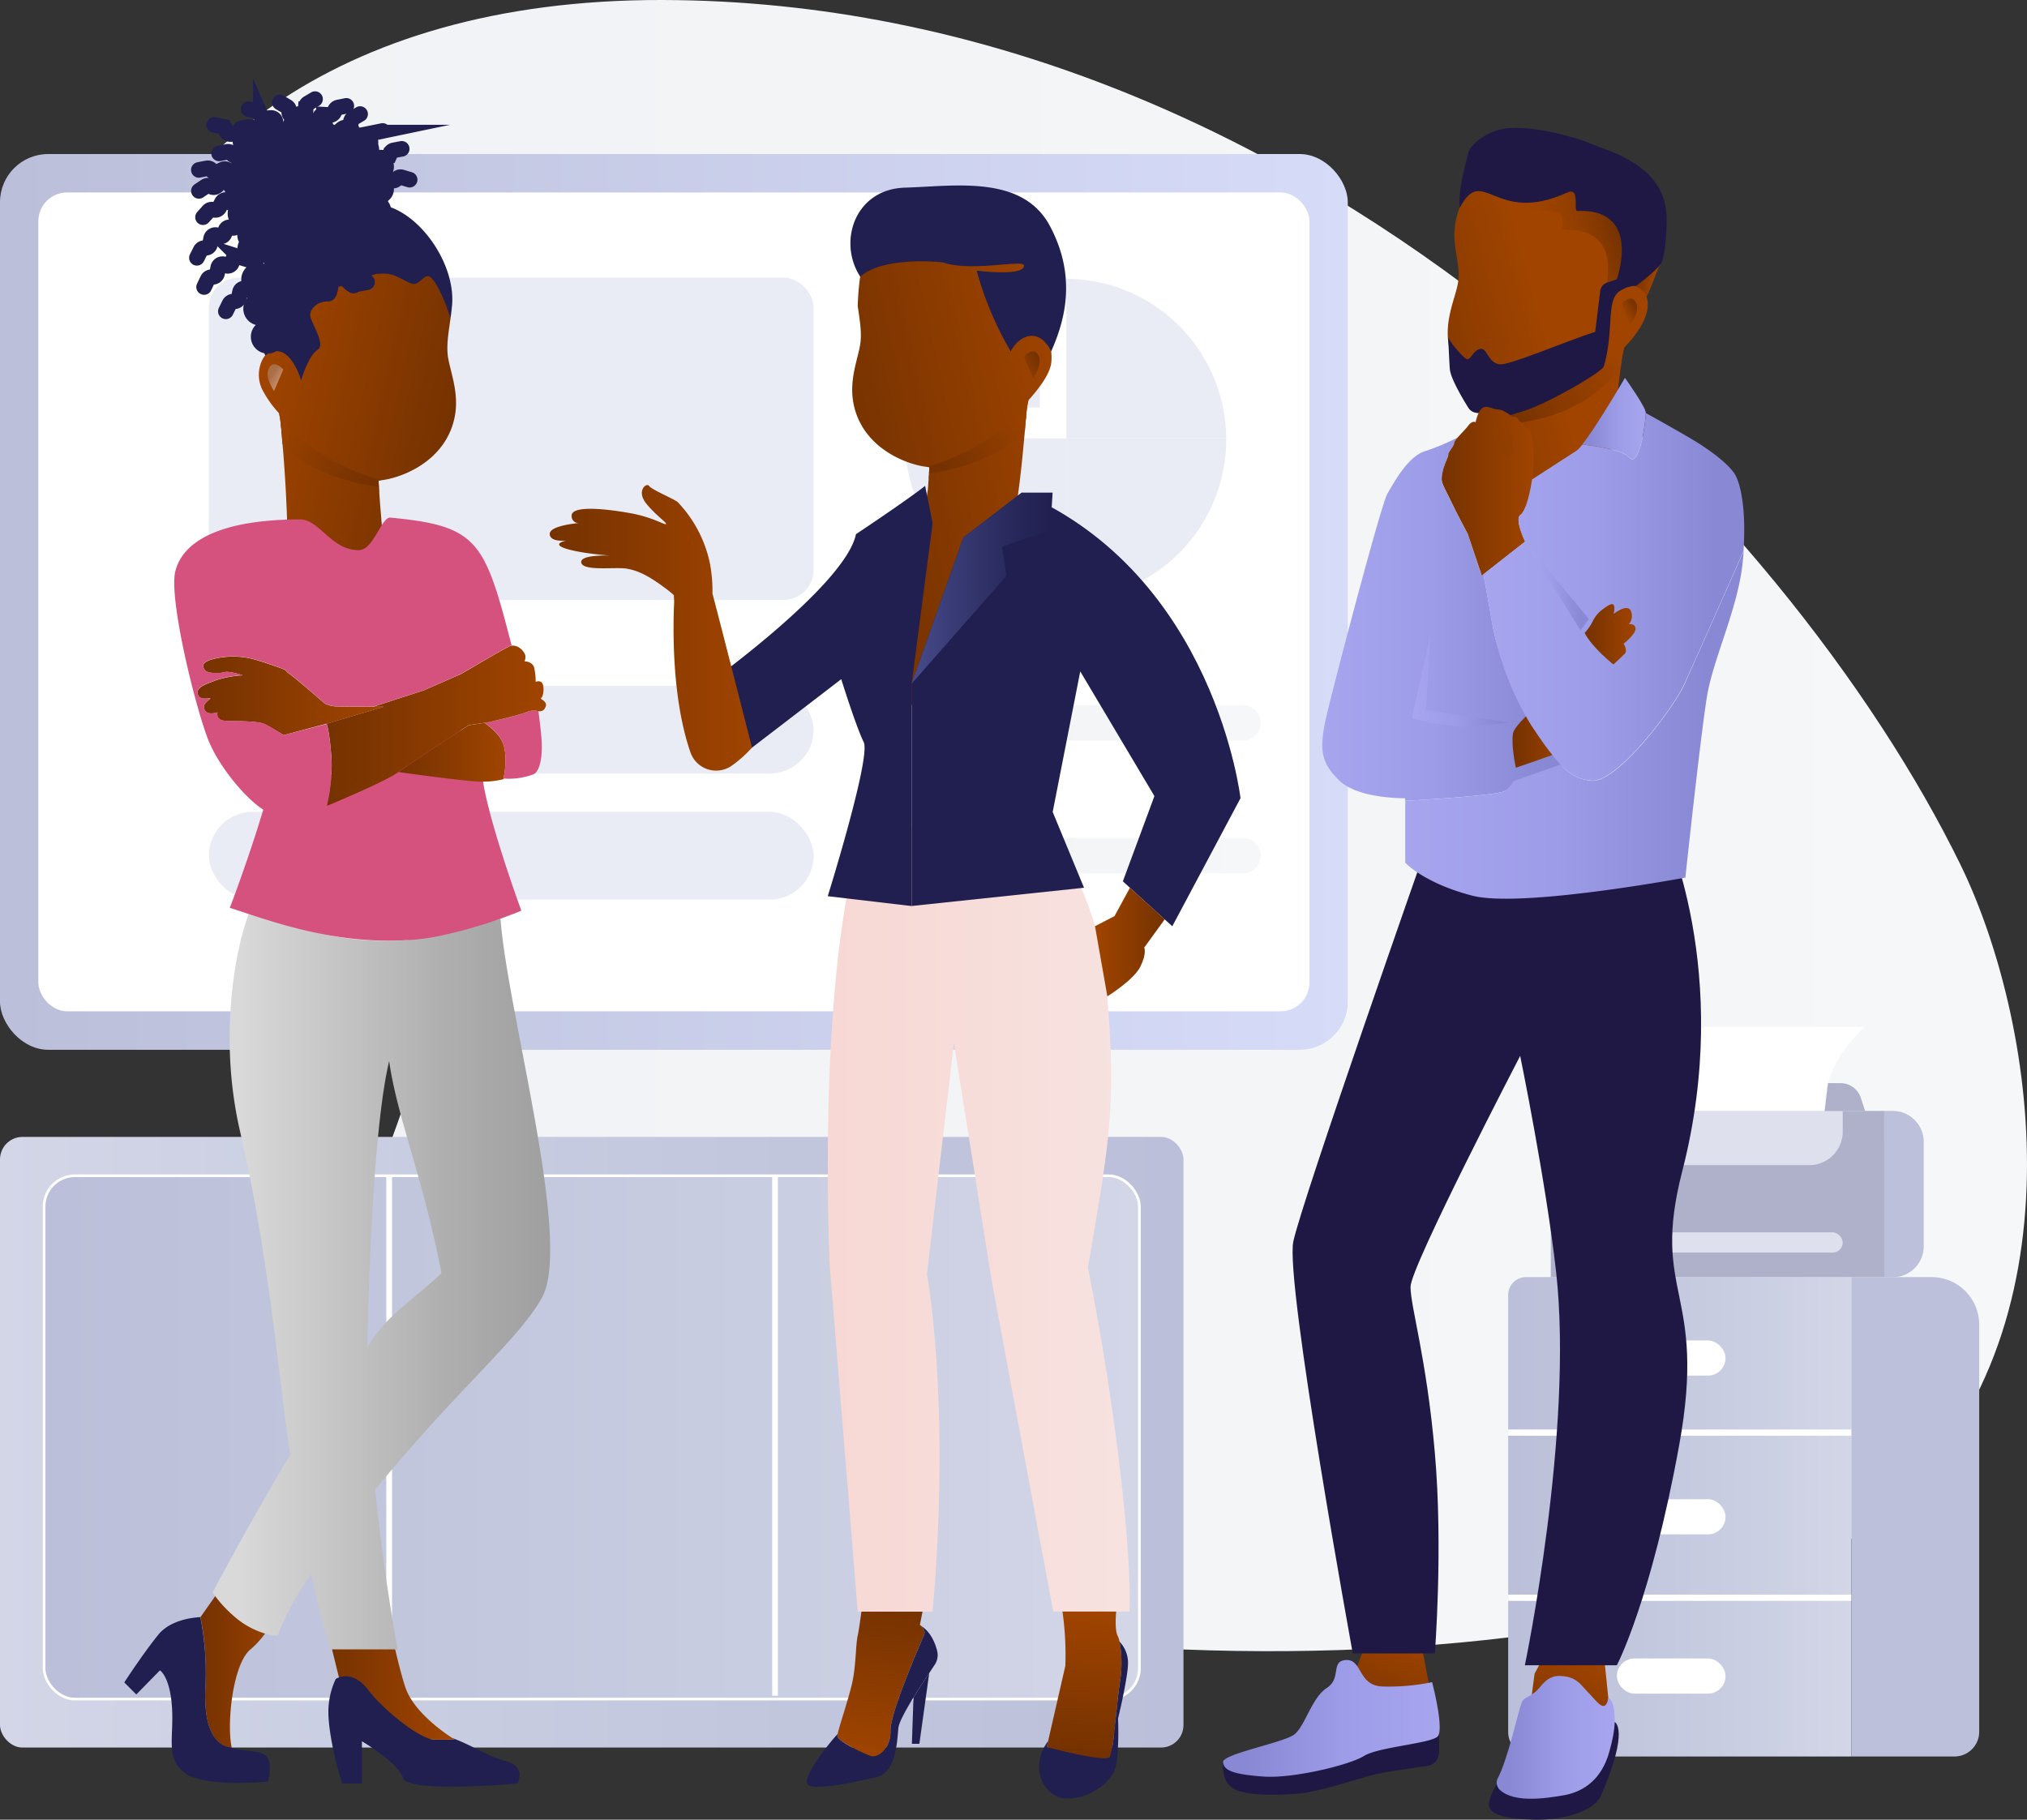 <svg xmlns="http://www.w3.org/2000/svg" xmlns:xlink="http://www.w3.org/1999/xlink" viewBox="0 0 606.55 544.58"><rect x="0" y="0" width="606.55" height="544.58" fill="#333333" stroke="none"/><defs><linearGradient id="Безымянный_градиент_263" x1="22.75" y1="247.07" x2="606.55" y2="247.07" gradientUnits="userSpaceOnUse"><stop offset="0" stop-color="#f0f2f5"/><stop offset="0.99" stop-color="#f5f7f8"/></linearGradient><linearGradient id="Безымянный_градиент_170" y1="180.13" x2="403.3" y2="180.13" gradientUnits="userSpaceOnUse"><stop offset="0.01" stop-color="#bbbfd9"/><stop offset="1" stop-color="#d6dbf8"/></linearGradient><linearGradient id="Безымянный_градиент_263-2" x1="265.48" y1="216.34" x2="377.24" y2="216.34" xlink:href="#Безымянный_градиент_263"/><linearGradient id="Безымянный_градиент_263-3" x1="265.48" y1="256.09" x2="377.24" y2="256.09" xlink:href="#Безымянный_градиент_263"/><linearGradient id="Безымянный_градиент_35" x1="451.3" y1="453.94" x2="553.96" y2="453.94" gradientUnits="userSpaceOnUse"><stop offset="0.01" stop-color="#bbbfd9"/><stop offset="0.69" stop-color="#cacee2"/><stop offset="1" stop-color="#d3d6e7"/></linearGradient><linearGradient id="Безымянный_градиент_6" y1="431.63" x2="354.14" y2="431.63" gradientUnits="userSpaceOnUse"><stop offset="0" stop-color="#d3d6e7"/><stop offset="0.31" stop-color="#cacee2"/><stop offset="0.99" stop-color="#bbbfd9"/></linearGradient><linearGradient id="Безымянный_градиент_35-2" x1="13.19" y1="430.18" x2="340.95" y2="430.18" xlink:href="#Безымянный_градиент_35"/><linearGradient id="Безымянный_градиент_123" x1="-101.16" y1="1249.52" x2="-117.44" y2="1220.93" gradientTransform="translate(1424.07 -219.75) rotate(49.23)" gradientUnits="userSpaceOnUse"><stop offset="0" stop-color="#753200"/><stop offset="1" stop-color="#a04400"/></linearGradient><linearGradient id="Безымянный_градиент_123-2" x1="-33.89" y1="1292.73" x2="-50.16" y2="1264.14" gradientTransform="matrix(0.59, 0.81, -0.81, 0.59, 1531.4, -208.42)" xlink:href="#Безымянный_градиент_123"/><linearGradient id="Безымянный_градиент_123-3" x1="-118.25" y1="618.49" x2="-111.75" y2="618.49" gradientTransform="translate(759.34 -485.55) rotate(14.6)" xlink:href="#Безымянный_градиент_123"/><linearGradient id="Безымянный_градиент_123-4" x1="-187.38" y1="670.67" x2="-138.86" y2="642.94" gradientTransform="translate(759.34 -485.55) rotate(14.6)" xlink:href="#Безымянный_градиент_123"/><linearGradient id="Безымянный_градиент_122" x1="-154.76" y1="618.23" x2="-126.24" y2="599.8" gradientTransform="translate(759.34 -485.55) rotate(14.6)" gradientUnits="userSpaceOnUse"><stop offset="0" stop-color="#a04400" stop-opacity="0"/><stop offset="0.18" stop-color="#9a4100" stop-opacity="0.14"/><stop offset="0.52" stop-color="#8a3b00" stop-opacity="0.52"/><stop offset="0.9" stop-color="#753200"/></linearGradient><linearGradient id="Безымянный_градиент_48" x1="-115.55" y1="644.2" x2="-142.98" y2="671.12" gradientTransform="translate(759.34 -485.55) rotate(14.6)" gradientUnits="userSpaceOnUse"><stop offset="0" stop-color="#a04400"/><stop offset="1" stop-color="#753200"/></linearGradient><linearGradient id="Безымянный_градиент_123-5" x1="-115.1" y1="626.84" x2="-118.33" y2="630" gradientTransform="translate(759.34 -485.55) rotate(14.6)" xlink:href="#Безымянный_градиент_123"/><linearGradient id="Безымянный_градиент_123-6" x1="59.93" y1="494.68" x2="86.89" y2="494.68" gradientTransform="matrix(1, 0, 0, 1, 0, 0)" xlink:href="#Безымянный_градиент_123"/><linearGradient id="Безымянный_градиент_123-7" x1="96.83" y1="501.98" x2="136.06" y2="501.98" gradientTransform="matrix(1, 0, 0, 1, 0, 0)" xlink:href="#Безымянный_градиент_123"/><linearGradient id="Безымянный_градиент_48-2" x1="-1211.08" y1="519.27" x2="-1235.92" y2="543.65" gradientTransform="translate(1601.26 -125.17) rotate(12.28)" xlink:href="#Безымянный_градиент_48"/><linearGradient id="Безымянный_градиент_123-8" x1="918.4" y1="143.5" x2="848.38" y2="127.9" gradientTransform="matrix(-1, 0, 0, 1, 1172.12, 0)" xlink:href="#Безымянный_градиент_123"/><linearGradient id="Безымянный_градиент_48-3" x1="860.22" y1="124.12" x2="889.46" y2="140.37" gradientTransform="matrix(-1, 0, 0, 1, 1172.12, 0)" xlink:href="#Безымянный_градиент_48"/><linearGradient id="Безымянный_градиент_123-9" x1="-1211.14" y1="501.92" x2="-1217.86" y2="508.51" gradientTransform="translate(1601.26 -125.17) rotate(12.28)" xlink:href="#Безымянный_градиент_123"/><linearGradient id="Безымянный_градиент_123-10" x1="848.67" y1="524.19" x2="845.64" y2="482.16" gradientTransform="matrix(-1, 0, 0, 1, 1172.12, 0)" xlink:href="#Безымянный_градиент_123"/><linearGradient id="Безымянный_градиент_123-11" x1="904.82" y1="480.13" x2="911.88" y2="526.19" gradientTransform="matrix(-1, 0, 0, 1, 1172.12, 0)" xlink:href="#Безымянный_градиент_123"/><linearGradient id="Безымянный_градиент_9" x1="804.21" y1="364.66" x2="939.4" y2="364.66" gradientTransform="matrix(-1, 0, 0, 1, 1172.12, 0)" gradientUnits="userSpaceOnUse"><stop offset="0.05" stop-color="#f7e5e3"/><stop offset="1" stop-color="#f7d6d2"/></linearGradient><linearGradient id="Безымянный_градиент_123-12" x1="823.6" y1="281.93" x2="844.46" y2="281.93" gradientTransform="matrix(-1, 0, 0, 1, 1172.12, 0)" xlink:href="#Безымянный_градиент_123"/><linearGradient id="Безымянный_градиент_139" x1="857.14" y1="176.01" x2="899.32" y2="176.01" gradientTransform="matrix(-1, 0, 0, 1, 1172.12, 0)" gradientUnits="userSpaceOnUse"><stop offset="0" stop-color="#201f4f"/><stop offset="0.26" stop-color="#27275a"/><stop offset="0.72" stop-color="#393c76"/><stop offset="1" stop-color="#464b8b"/></linearGradient><linearGradient id="Безымянный_градиент_3" x1="63.59" y1="383.15" x2="164.64" y2="383.15" gradientUnits="userSpaceOnUse"><stop offset="0.09" stop-color="#d9d9d9"/><stop offset="0.12" stop-color="#d6d6d6"/><stop offset="0.7" stop-color="#aeaeae"/><stop offset="1" stop-color="#9f9f9f"/></linearGradient><linearGradient id="Безымянный_градиент_250" x1="1446.7" y1="519.94" x2="1482.02" y2="519.94" gradientTransform="matrix(-1, 0, 0, 1, 1929.9, 0)" gradientUnits="userSpaceOnUse"><stop offset="0" stop-color="#a7a5ee"/><stop offset="0.44" stop-color="#9d9ce8"/><stop offset="0.89" stop-color="#8988d5"/></linearGradient><linearGradient id="Безымянный_градиент_250-2" x1="1499.09" y1="514.28" x2="1563.88" y2="514.28" xlink:href="#Безымянный_градиент_250"/><linearGradient id="Безымянный_градиент_48-4" x1="-424.69" y1="352.15" x2="-449.66" y2="376.67" gradientTransform="matrix(-0.98, 0.21, 0.21, 0.98, -406.13, -125.17)" xlink:href="#Безымянный_градиент_48"/><linearGradient id="Безымянный_градиент_123-13" x1="110.27" y1="137.26" x2="51.51" y2="124.17" gradientTransform="translate(23.01)" xlink:href="#Безымянный_градиент_123"/><linearGradient id="Безымянный_градиент_48-5" x1="56.25" y1="128.07" x2="85.65" y2="144.4" gradientTransform="translate(23.01)" xlink:href="#Безымянный_градиент_48"/><linearGradient id="Безымянный_градиент_157" x1="-424.74" y1="334.71" x2="-431.41" y2="341.26" gradientTransform="matrix(-0.98, 0.21, 0.21, 0.98, -406.13, -125.17)" gradientUnits="userSpaceOnUse"><stop offset="0" stop-color="#a96e46"/><stop offset="1" stop-color="#ffd0b9"/></linearGradient><linearGradient id="Безымянный_градиент_29" x1="33.54" y1="106.11" x2="99.26" y2="75.69" gradientTransform="translate(23.01)" gradientUnits="userSpaceOnUse"><stop offset="0.28" stop-color="#201f4f"/><stop offset="1" stop-color="#201f4f"/></linearGradient><linearGradient id="Безымянный_градиент_29-2" x1="89.64" y1="78.84" x2="96.47" y2="41.41" gradientTransform="matrix(1, 0, 0, 1, 0, 0)" xlink:href="#Безымянный_градиент_29"/><linearGradient id="Безымянный_градиент_29-3" x1="71.01" y1="74.61" x2="81.05" y2="74.61" gradientTransform="matrix(1, 0, 0, 1, 0, 0)" xlink:href="#Безымянный_градиент_29"/><linearGradient id="Безымянный_градиент_29-4" x1="72.19" y1="83.64" x2="82.23" y2="83.64" gradientTransform="matrix(1, 0, 0, 1, 0, 0)" xlink:href="#Безымянный_градиент_29"/><linearGradient id="Безымянный_градиент_29-5" x1="72.8" y1="92.39" x2="82.84" y2="92.39" gradientTransform="matrix(1, 0, 0, 1, 0, 0)" xlink:href="#Безымянный_градиент_29"/><linearGradient id="Безымянный_градиент_29-6" x1="75.06" y1="100.79" x2="85.1" y2="100.79" gradientTransform="matrix(1, 0, 0, 1, 0, 0)" xlink:href="#Безымянный_градиент_29"/><linearGradient id="Безымянный_градиент_29-7" x1="108.17" y1="63.08" x2="117.06" y2="63.08" gradientTransform="matrix(1, 0, 0, 1, 0, 0)" xlink:href="#Безымянный_градиент_29"/><linearGradient id="Безымянный_градиент_29-8" x1="109" y1="56.56" x2="117.89" y2="56.56" gradientTransform="matrix(1, 0, 0, 1, 0, 0)" xlink:href="#Безымянный_градиент_29"/><linearGradient id="Безымянный_градиент_29-9" x1="109" y1="49.89" x2="117.89" y2="49.89" gradientTransform="matrix(1, 0, 0, 1, 0, 0)" xlink:href="#Безымянный_градиент_29"/><linearGradient id="Безымянный_градиент_29-10" x1="104.56" y1="44.69" x2="113.44" y2="44.69" gradientTransform="matrix(1, 0, 0, 1, 0, 0)" xlink:href="#Безымянный_градиент_29"/><linearGradient id="Безымянный_градиент_29-11" x1="99.17" y1="40.25" x2="108.06" y2="40.25" gradientTransform="matrix(1, 0, 0, 1, 0, 0)" xlink:href="#Безымянный_градиент_29"/><linearGradient id="Безымянный_градиент_29-12" x1="90.96" y1="38.39" x2="99.85" y2="38.39" gradientTransform="matrix(1, 0, 0, 1, 0, 0)" xlink:href="#Безымянный_градиент_29"/><linearGradient id="Безымянный_градиент_29-13" x1="84.29" y1="38.39" x2="93.18" y2="38.39" gradientTransform="matrix(1, 0, 0, 1, 0, 0)" xlink:href="#Безымянный_градиент_29"/><linearGradient id="Безымянный_градиент_29-14" x1="78.6" y1="41" x2="87.49" y2="41" gradientTransform="matrix(1, 0, 0, 1, 0, 0)" xlink:href="#Безымянный_градиент_29"/><linearGradient id="Безымянный_градиент_29-15" x1="72.77" y1="43.68" x2="81.65" y2="43.68" gradientTransform="matrix(1, 0, 0, 1, 0, 0)" xlink:href="#Безымянный_градиент_29"/><linearGradient id="Безымянный_градиент_29-16" x1="71.01" y1="70.39" x2="79.9" y2="70.39" gradientTransform="matrix(1, 0, 0, 1, 0, 0)" xlink:href="#Безымянный_градиент_29"/><linearGradient id="Безымянный_градиент_29-17" x1="68.12" y1="63.98" x2="77.01" y2="63.98" gradientTransform="matrix(1, 0, 0, 1, 0, 0)" xlink:href="#Безымянный_градиент_29"/><linearGradient id="Безымянный_градиент_29-18" x1="67.3" y1="56.56" x2="76.18" y2="56.56" gradientTransform="matrix(1, 0, 0, 1, 0, 0)" xlink:href="#Безымянный_градиент_29"/><linearGradient id="Безымянный_градиент_29-19" x1="69.08" y1="49.89" x2="77.97" y2="49.89" gradientTransform="matrix(1, 0, 0, 1, 0, 0)" xlink:href="#Безымянный_градиент_29"/><linearGradient id="Безымянный_градиент_123-14" x1="119.19" y1="225.11" x2="151.27" y2="225.11" gradientTransform="matrix(1, 0, 0, 1, 0, 0)" xlink:href="#Безымянный_градиент_123"/><linearGradient id="Безымянный_градиент_123-15" x1="59.1" y1="208.22" x2="114.83" y2="208.22" gradientTransform="matrix(1, 0, 0, 1, 0, 0)" xlink:href="#Безымянный_градиент_123"/><linearGradient id="Безымянный_градиент_123-16" x1="97.73" y1="217.19" x2="163.39" y2="217.19" gradientTransform="matrix(1, 0, 0, 1, 0, 0)" xlink:href="#Безымянный_градиент_123"/><linearGradient id="Безымянный_градиент_16" x1="473.47" y1="125.27" x2="492.49" y2="125.27" gradientUnits="userSpaceOnUse"><stop offset="0.11" stop-color="#8988d5"/><stop offset="0.56" stop-color="#9d9ce8"/><stop offset="1" stop-color="#a7a5ee"/></linearGradient><linearGradient id="Безымянный_градиент_250-3" x1="395.67" y1="185.28" x2="469.54" y2="185.28" gradientTransform="matrix(1, 0, 0, 1, 0, 0)" xlink:href="#Безымянный_градиент_250"/><linearGradient id="Безымянный_градиент_250-4" x1="420.45" y1="216.95" x2="521.76" y2="216.95" gradientTransform="matrix(1, 0, 0, 1, 0, 0)" xlink:href="#Безымянный_градиент_250"/><linearGradient id="Безымянный_градиент_123-17" x1="431.39" y1="147.05" x2="458.85" y2="147.05" gradientTransform="matrix(1, 0, 0, 1, 0, 0)" xlink:href="#Безымянный_градиент_123"/><linearGradient id="Безымянный_градиент_123-18" x1="452.57" y1="220.09" x2="470.53" y2="220.09" gradientTransform="matrix(1, 0, 0, 1, 0, 0)" xlink:href="#Безымянный_градиент_123"/><linearGradient id="Безымянный_градиент_250-5" x1="422.44" y1="203.95" x2="451.88" y2="203.95" gradientTransform="matrix(1, 0, 0, 1, 0, 0)" xlink:href="#Безымянный_градиент_250"/><linearGradient id="Безымянный_градиент_250-6" x1="443.94" y1="178.64" x2="521.97" y2="178.64" gradientTransform="matrix(1, 0, 0, 1, 0, 0)" xlink:href="#Безымянный_градиент_250"/><linearGradient id="Безымянный_градиент_123-19" x1="474.18" y1="189.88" x2="489.44" y2="189.88" gradientTransform="matrix(1, 0, 0, 1, 0, 0)" xlink:href="#Безымянный_градиент_123"/><linearGradient id="Безымянный_градиент_250-7" x1="456.39" y1="175.38" x2="475.42" y2="175.38" gradientTransform="matrix(1, 0, 0, 1, 0, 0)" xlink:href="#Безымянный_градиент_250"/><linearGradient id="Безымянный_градиент_123-20" x1="164.5" y1="187.9" x2="224.99" y2="187.9" gradientTransform="matrix(1, 0, 0, 1, 0, 0)" xlink:href="#Безымянный_градиент_123"/><linearGradient id="Безымянный_градиент_29-20" x1="134.84" y1="216.53" x2="202.47" y2="216.53" gradientTransform="translate(177.58 -173.89) rotate(14.29)" xlink:href="#Безымянный_градиент_29"/></defs><title>Ресурс 1</title><g id="Capa_2" data-name="Capa 2"><g id="_12" data-name="12"><path d="M586.61,258.71C535.34,153.9,388.71.4,198.19,0-.63-.41-19.86,196.78,87.3,251.58S37.77,374.72,149.78,443.36c113.37,69.48,355.65,63,415.29,8.91S608.76,304,586.61,258.71Z" style="fill:url(#Безымянный_градиент_263)"/><rect y="46.1" width="403.3" height="268.07" rx="14.41" style="fill:url(#Безымянный_градиент_170)"/><rect x="11.47" y="57.6" width="380.36" height="245.06" rx="8.6" style="fill:#fff"/><rect x="62.5" y="83.09" width="180.97" height="96.43" rx="8.99" style="fill:#e9ecf5"/><rect x="62.5" y="205.24" width="180.97" height="26.26" rx="13.13" style="fill:#e9ecf5"/><rect x="62.5" y="242.96" width="180.97" height="26.26" rx="13.13" style="fill:#e9ecf5"/><path d="M311.15,74.16h-.23a48.08,48.08,0,0,0-48.07,47.78h48.3Z" style="fill:#e9ecf5"/><path d="M270.78,131.21c0,.11,0,.21,0,.31a48.08,48.08,0,0,0,48.08,48.08h.23V131.21Z" style="fill:#e9ecf5"/><path d="M319.08,83.44v47.77h47.85A48.09,48.09,0,0,0,319.08,83.44Z" style="fill:#e9ecf5"/><path d="M319.08,131.21v48.38a48.07,48.07,0,0,0,47.85-48.07v-.31Z" style="fill:#e9ecf5"/><line x1="270.77" y1="216.34" x2="371.96" y2="216.34" style="fill:none;stroke-linecap:round;stroke-miterlimit:10;stroke-width:10.575px;stroke:url(#Безымянный_градиент_263-2)"/><line x1="270.77" y1="256.09" x2="371.96" y2="256.09" style="fill:none;stroke-linecap:round;stroke-miterlimit:10;stroke-width:10.575px;stroke:url(#Безымянный_градиент_263-3)"/><path d="M456.66,382.2H554a0,0,0,0,1,0,0V525.67a0,0,0,0,1,0,0H458.7a7.4,7.4,0,0,1-7.4-7.4V387.56A5.36,5.36,0,0,1,456.66,382.2Z" style="fill:url(#Безымянный_градиент_35)"/><path d="M554,382.2h24a14.25,14.25,0,0,1,14.25,14.25V518.27a7.4,7.4,0,0,1-7.4,7.4H554a0,0,0,0,1,0,0V382.2A0,0,0,0,1,554,382.2Z" style="fill:#bcc0da"/><line x1="451.3" y1="428.75" x2="553.96" y2="428.75" style="fill:none;stroke:#fff;stroke-miterlimit:10;stroke-width:1.866px"/><line x1="451.3" y1="478.17" x2="553.96" y2="478.17" style="fill:none;stroke:#fff;stroke-miterlimit:10;stroke-width:1.866px"/><rect x="483.82" y="401.17" width="32.52" height="10.52" rx="5.26" style="fill:#fff"/><rect x="483.82" y="448.68" width="32.52" height="10.52" rx="5.26" style="fill:#fff"/><rect x="483.82" y="496.34" width="32.52" height="10.52" rx="5.26" style="fill:#fff"/><path d="M470.43,332.47h93.41a0,0,0,0,1,0,0V382.2a0,0,0,0,1,0,0H464.05a0,0,0,0,1,0,0V338.85A6.38,6.38,0,0,1,470.43,332.47Z" style="fill:#aeb1c9"/><path d="M563.84,332.47h2.55a9.25,9.25,0,0,1,9.25,9.25V373a9.25,9.25,0,0,1-9.25,9.25h-2.55a0,0,0,0,1,0,0V332.47A0,0,0,0,1,563.84,332.47Z" style="fill:#bcc0da"/><path d="M472.34,332.47h79.07a0,0,0,0,1,0,0v6.22a10,10,0,0,1-10,10h-59a10,10,0,0,1-10-10v-6.22A0,0,0,0,1,472.34,332.47Z" style="fill:#dee0ed"/><path d="M500.08,332.47s-2.23-19.77,10.2-25.19H558.1S545.19,317.8,546,332.47Z" style="fill:#fff"/><rect x="472.34" y="368.81" width="79.07" height="6.06" rx="3.03" style="fill:#dee0ed"/><path d="M558.1,332.47l-1.27-3.89a6.39,6.39,0,0,0-6.09-4.42H547l-1,8.31Z" style="fill:#aeb1c9"/><rect y="340.25" width="354.14" height="182.75" rx="6.73" style="fill:url(#Безымянный_градиент_6)"/><rect x="13.19" y="351.87" width="327.76" height="156.62" rx="9.24" style="stroke:#fff;stroke-miterlimit:10;stroke-width:0.803px;fill:url(#Безымянный_градиент_35-2)"/><line x1="116.45" y1="351.87" x2="116.45" y2="507.48" style="fill:none;stroke:#fff;stroke-miterlimit:10;stroke-width:1.713px"/><line x1="231.92" y1="351.87" x2="231.92" y2="507.48" style="fill:none;stroke:#fff;stroke-miterlimit:10;stroke-width:1.713px"/><polygon points="409.3 490.11 404.53 502.99 406.36 516.29 409.93 519.46 424.91 514.96 428.59 509.27 424.76 489.11 409.3 490.11" style="fill:url(#Безымянный_градиент_123)"/><polygon points="464.13 491.78 459.2 500.89 457.24 515.8 462.24 521.07 477.55 517.87 481.71 512.52 479.62 492.1 464.13 491.78" style="fill:url(#Безымянный_градиент_123-2)"/><path d="M492.08,90c1.48-2.31,3.67-8.82,4.63-10.79-3.47-.43-7.71,3.82-8.5,6.85C489.12,86.13,491.31,89.05,492.08,90Z" style="fill:url(#Безымянный_градиент_123-3)"/><path d="M462.57,153.58c-9.9-.94-18.63-15.11-18.63-15.11a82.77,82.77,0,0,1,0-9.74l3-5.78,2.6.73.18-1.92a29.75,29.75,0,0,0,3.1.62c-6.76-1.72-17.09-7.32-19.25-18.79-1.52-8,2.18-14.8,2.77-19.34s-.9-8-1.13-13.17c-.3-6.65,3.28-14.5,6.71-16,15.46-7,40.66,4.14,40.66,4.14s8.31,4.91,2.69,22.75c1-.49-1.26,3.16,0,3.06a7.79,7.79,0,0,1,6.14,1.83c3,2.93,2.32,9.14-5.16,16.93L486,104a42.35,42.35,0,0,0-.92,5.16c0,.26-.07.52-.11.8-.39,3.2-.91,7.35-1.4,11.36-.7,5.78-1.09,10.79-1.27,12.73C481.87,138.78,472.47,154.51,462.57,153.58Z" style="fill:url(#Безымянный_градиент_123-4)"/><path d="M485.31,81.93c5.62-17.84-2.68-22.75-2.68-22.75S457.42,48,442,55c-2.42,1.09-3.22,4.57-4.09,7.53,6.31-3.92,17.75-.63,26.93.76,4.39.67,1.84,5.14,3,5.51,10-.57,15.82,5.13,12.4,18.72l5-2.58C484.2,84.85,486.25,81.46,485.31,81.93Z" style="fill:url(#Безымянный_градиент_122)"/><path d="M497.37,78.19c.95-3.14,1.21-6.64,1.36-11.47.3-10.4-5.22-16.23-15.05-20.77l-9.55-3.7c-.87-.34-17.05-5.84-25.92-3.33-3.32.94-8.18,4.08-8.85,6.84-1.71,7-2.83,10.76-2.6,16.51,7.1-13.48,10.36,5.32,32.16-4.63,4-1.84,1.85,5.14,3,5.51,11.28-.64,17.27,6.69,10.62,24.32,3.12-.89,5.29-2.1,7-1.88C492.3,83.56,496.88,79.83,497.37,78.19Z" style="fill:#1f1844"/><path d="M485,110c-9.54,12.43-23.67,15.94-32.31,16.72l-2.85-2.08c-.78-.1,4-2,3-2.24,6.46-3.16,24.49-12.18,33.43-18.63L486,104a42.35,42.35,0,0,0-.92,5.16C485.07,109.44,485,109.7,485,110Z" style="fill:url(#Безымянный_градиент_48)"/><path d="M484.64,87.14c.42-.28,1.66-.92,1.66-.92l.1-3.55-5.55,1.93a3,3,0,0,0-2,2.44l-1.51,12.3c-7.6,2.31-25.52,10-28.47,9.69-3.73-.33-3.76-5.11-6-4.58s-2.61,3.3-4,3c-.69-.18-4.52-4.23-5.52-6.55,0,0,.35,8.19.5,9.65.35,3.39,5.47,11.39,5.47,11.39a3.26,3.26,0,0,0,2.38,1.6l8.72,1.18,4.93-1.53c6.81-1.86,24-11.71,24.55-13.53C483.09,99,480.48,89.94,484.64,87.14Z" style="fill:#1f1844"/><path d="M485.26,90.86s2.83-3.09,4.26-.33-1.77,6.82-1.77,6.82Z" style="fill:url(#Безымянный_градиент_123-5)"/><path d="M86.89,476.46c-4.41,8.41-8.23,14.1-11.93,17.15C69.63,498,67.78,515.93,69.34,523a3.48,3.48,0,0,1-.36,0c-5.7-.7-8.09-7.87-7.49-18.37A86.14,86.14,0,0,0,60,484a.15.15,0,0,1,0-.06l12.4-17.58C77,470.4,79.92,474.74,86.89,476.46Z" style="fill:url(#Безымянный_градиент_123-6)"/><path d="M80.16,533.18s-18.82,1.89-24.79-2.52-3.29-10.5-3.91-19.76-3.61-11-3.61-11l-7.06,7.21-3.6-3.6s5.48-8.47,10.18-14.28c3.34-4.11,9.36-5.07,12.58-5.27a86.14,86.14,0,0,1,1.54,20.59c-.6,10.5,1.79,17.67,7.49,18.37,2.58,1.07,6.49.9,9.3,1.76C82.36,526,80.16,533.18,80.16,533.18Z" style="fill:#201f4f"/><path d="M136.06,520.63h-5.91c-4.28,0-15.82-5.44-20.75-11.84s-7.84-6.24-7.84-6.24l-.35-1.4-4.38-17.83H116c1.23,5.92,3.39,15.91,5.29,21.63,2.34,7.08,11.08,13.27,13.9,15.1a0,0,0,0,1,0,0Z" style="fill:url(#Безымянный_градиент_123-7)"/><path d="M154.76,533.76s-32.65,3-34.13-1.64-12.33-11-12.33-11v12.64h-5.91s-3.79-11.65-4.12-20.7a23.28,23.28,0,0,1,2.2-10.59s4.7-3.22,9.63,3.19,15.77,15,20.05,15h5.91l-.86-.56c6.21,2.27,11,5.64,15.6,6.79C158,528.67,154.76,533.76,154.76,533.76Z" style="fill:#201f4f"/><path d="M306.94,125.78a40.46,40.46,0,0,1-29,17.5l.08-1.56.1-1.91c8.32-2.45,18.28-8.21,29.88-20.29l-.25.29A40.16,40.16,0,0,0,307,125C307,125.24,307,125.5,306.94,125.78Z" style="fill:url(#Безымянный_градиент_48-2)"/><path d="M255.55,121.49c2.6,11.33,13.11,16.49,19.91,17.93.65.13,1.27.23,1.84.3a7.79,7.79,0,0,0,.78.09l-.09,1.92-.17,2.44-.15,2.16L268.39,208a2.85,2.85,0,0,0,4.41,3c9.71-6.78,31.31-57.55,31.5-61,0,0,1-5.22,2.38-21.09.08-1,.16-2,.25-3.1,0-.27.06-.54.08-.8,0-.53.12-1.18.19-1.82a21.73,21.73,0,0,1,.52-3.35,2.17,2.17,0,0,0,.24-.29c3.81-4.29,6.49-8.32,6.65-11.35a13.73,13.73,0,0,0-.48-5c-.57-1.86-.83-27.47-2.49-28.49-6.88-4.27-15.55-4.14-32.57-7.22-8.23-1.49-14.58,2.81-18.21,5.36-2.73,1.91-4,11.71-4.2,18.72h0c.53,3.7,1.16,7.24.86,10.58C257.12,106.68,253.71,113.59,255.55,121.49Z" style="fill:url(#Безымянный_градиент_123-8)"/><path d="M278,141.73s19.18-2.24,28.69-12.85c.08-1,.16-2,.25-3.1,0-.27.06-.54.08-.8,0-.53.12-1.18.19-1.82-11.64,9.4-21.53,14.3-29.9,16.56a7.79,7.79,0,0,0,.78.09Z" style="fill:url(#Безымянный_градиент_48-3)"/><path d="M306.43,106.74s2.69-3.18,4.23-.49-1.5,6.85-1.5,6.85Z" style="fill:url(#Безымянный_градиент_123-9)"/><path d="M332.17,525.75c-1,2-18.95-2.89-18.95-2.89l.41-1.8,5.16-22.53a92.9,92.9,0,0,0-1.43-19.79c5.34,2.85,16.93.79,16.93.79s-1.08,7.6.16,10.06a7.74,7.74,0,0,1,.57,1.71,35.33,35.33,0,0,1,.14,11.88c-.48,2.54-1.15,10.09-1.82,15.81h0A35.83,35.83,0,0,1,332.17,525.75Z" style="fill:url(#Безымянный_градиент_123-10)"/><path d="M333.64,517.9h0c-.12.4-.22.75-.3,1.08.67-5.72,1.34-13.27,1.82-15.81A35.33,35.33,0,0,0,335,491.3a9.23,9.23,0,0,1,2.54,6.78C337.42,502,335.05,512.8,333.64,517.9Z" style="fill:#201f4f"/><path d="M333.75,529.19c-1.71,5.06-9.34,9.85-15.67,8.95-5.88-.85-10.17-9.32-4.45-17.08l-.41,1.8s18,4.84,18.95,2.89a35.83,35.83,0,0,0,1.16-6.75h0c.08-.33.84-6.5,1-6.9C334.89,515.77,334.7,526.37,333.75,529.19Z" style="fill:#201f4f"/><path d="M250.57,519.56c0,1.49,8,5.3,10,6s6.07-2.16,5.9-7.63,9.62-27.52,10.11-28.85c.37-1-.51-2-1-2.53-.18-.18-.31-.29-.31-.29l1.32-6.63-18.05-3.81s-1.17,10.44-1.84,13.43-.5,8.12-1.49,13.39c-.91,4.77-4,13.59-4.56,16.31A3.39,3.39,0,0,0,250.57,519.56Z" style="fill:url(#Безымянный_градиент_123-11)"/><path d="M241.79,534.15c2.65,1.82,14.75-1,20.56-2.33s6.13-10.94,6.46-14.58c.15-1.69,2.14-5.34,4.53-9.22h0c1.54-2.51,3.23-5.1,4.72-7.31h0c.59-.92,1.16-1.76,1.66-2.52a5.23,5.23,0,0,0,.69-4.2c-1.1-4.23-3.11-6.36-4.83-7.44.5.49,1.38,1.55,1,2.53-.49,1.33-10.27,23.37-10.11,28.85s-3.85,8.29-5.9,7.63-10-4.48-10-6a3.39,3.39,0,0,1,.09-.64C246.75,523.23,239.64,532.67,241.79,534.15Z" style="fill:#201f4f"/><path d="M272.87,521.88h2.24l2.95-21.18c-1.49,2.21-3.18,4.8-4.72,7.31h0Z" style="fill:#201f4f"/><path d="M258.45,247.62C244.11,290.66,248.24,378,248.24,378l8.42,104.33h22.41c5.5-63.08-1.69-101-1.69-101l8.06-69.22,11.21,70.57,18.51,99.62H338c.68-16.82-3.71-58.84-12.45-103,6.72-39,8.42-48.52,5.73-82S311.8,247,311.8,247Z" style="fill:url(#Безымянный_градиент_9)"/><path d="M305.75,147.43l-17.49,13.45-15.46,43.7v66.56l51.58-5.46L315,243l8.25-42.07,22.19,37.32L336,263.76l14.79,13.45,20.41-38.33S363.58,172.31,305.75,147.43Z" style="fill:#201f4f"/><path d="M276.83,145.41l.4,2,1.84,9.19-6.27,48v66.56l-25.11-2.95s13-41.64,10.76-46.12-6.72-18.83-6.72-18.83l-30.49,23.4a5,5,0,0,1-8-3.59l-1.37-18.47s41.13-29.5,44.27-44.74C272.8,148.74,276.83,145.41,276.83,145.41Z" style="fill:#201f4f"/><path d="M338.12,265.68l-4.63,8.5-5.83,3,3.7,21s7.84-4.83,9.86-8.87,1.17-5.71,1.17-5.71l6.13-8.47Z" style="fill:url(#Безымянный_градиент_123-12)"/><polygon points="305.75 147.43 314.98 147.43 314.26 158.72 299.85 163.59 301.18 172.33 272.8 204.59 288.26 160.88 305.75 147.43" style="fill:url(#Безымянный_градиент_139)"/><path d="M149.76,274.92c-4.71,1.71-4.87-1.17-18.08,1.74-3.42.75-6.77,4.56-10.54,4.75-22.69,1.22-36.06-5.47-46.38-8.71-3.42,8-9.92,35.59-2.94,65.84,8.59,37.21,11.09,69.71,15,96.78-13.29,22.45-23.21,41.26-23.21,41.26a36.94,36.94,0,0,0,6.22,6.95,25,25,0,0,0,10.12,5.55,17.2,17.2,0,0,0,3.16.48c1.62-5,5.17-11.36,10-18.48a217.53,217.53,0,0,0,5.8,22.53H119s-4-20.93-6.75-47.78c25.21-30.72,43-45,49.9-57.43C171.42,371.76,151.85,303,149.76,274.92ZM132.1,381c-8.14,7.92-16.75,12.72-22.17,22.21.17-12.34,1.5-64.67,6.52-85.65C118.88,334.66,126.52,352.06,132.1,381Z" style="fill:url(#Безымянный_градиент_3)"/><path d="M156,272.55A143.45,143.45,0,0,1,132,280a65.39,65.39,0,0,1-10.83,1.39c-22.69,1.22-42.1-6.47-52.42-9.7,2.17-5.37,14.54-39.67,13.6-46.6,3,3-1.24,1.21,2.14,2.49l.63.24c15.88,5.9,27.94,6.83,38.59-2.76,2.57-2.31,4.8-4.43,6.7-6.33a75.27,75.27,0,0,0,15.17-1c-.34,2.08-2.43,9.9-.57,18.8C147.69,249.57,154.9,269.5,156,272.55Z" style="fill:#d5527e"/><path d="M483.19,515.37s4.55,2-4.1,22c-2,4.68-11.19,7.45-20.13,7.21s-12.8-1.62-13.42-4.1,4.72-10.5,4.72-10.5Z" style="fill:#1f1844"/><path d="M483.1,513.38s.09-4.26-1.84-5.24c-.9,5-3.33,1.12-6.1-1.72-2.39-2.45-3.34-4.48-7.92-4.83s-6,3.36-7.92,4.83c-3.38,2.61-3.46,1.07-4.54,4.9-1,3.39-3.91,15.76-6.53,20.74a2.94,2.94,0,0,0,.43,3.47c4.25,4.18,13.84,2.66,19.1,1.78,6-1,11.35-4.71,13.67-12.67S483.1,513.38,483.1,513.38Z" style="fill:url(#Безымянный_градиент_250)"/><path d="M430.62,518.77v5.73a4.08,4.08,0,0,1-3.51,4c-4,.56-10.51,1.5-14,2.19-5.35,1-18.13,5.7-25.34,6.16s-15.34.58-18.94-1.74-2.79-7.79-2.79-7.79Z" style="fill:#1f1844"/><path d="M428.54,503.43s3.72,14.18,1.63,16.27-17.78,3.14-22,5.81-21.26,6.86-30.33,6.16-11.62-1.86-11.85-4.3,18-5.81,21.26-8.25,5.23-11,9.77-13.95,1-8.13,5.81-8.36,3.49,7.43,10.57,7.9A64,64,0,0,0,428.54,503.43Z" style="fill:url(#Безымянный_градиент_250-2)"/><path d="M84.26,129.74a40.65,40.65,0,0,0,29.18,17.59l-.08-1.56-.1-1.92c-8.37-2.47-18.38-8.27-30-20.4l.25.28a41.94,41.94,0,0,1,.72,5.2C84.21,129.19,84.24,129.46,84.26,129.74Z" style="fill:url(#Безымянный_градиент_48-4)"/><path d="M135.92,125.43c-2.62,11.39-13.18,16.57-20,18-.65.13-1.27.24-1.85.3a7.47,7.47,0,0,1-.78.09l.09,1.93.17,2.45.15,2.18,2.83,34.66a2.87,2.87,0,0,1-4.44,3c-9.76-6.81-25.87-23.46-26.06-26.91,0,0-.11-12.36-1.49-28.31-.08-1-.17-2-.26-3.12,0-.28-.05-.55-.07-.81,0-.53-.12-1.18-.2-1.83a22,22,0,0,0-.52-3.37,2.37,2.37,0,0,1-.25-.29,32,32,0,0,1-4.77-6.83,10.09,10.09,0,0,1-.56-7.4v0a8.12,8.12,0,0,1,3.39-4.58c6.92-4.29,10-41.62,37.94-22.9,1.39-.38,8.11-2.83,11.76-.27,2.75,1.93,2.51,7.67,3.81,13.89h0c-.52,3.72-1.16,7.28-.86,10.64C134.34,110.53,137.76,117.48,135.92,125.43Z" style="fill:url(#Безымянный_градиент_123-13)"/><path d="M113.36,145.77s-19.28-2.25-28.84-12.91c-.08-1-.17-2-.26-3.12,0-.28-.05-.55-.07-.81,0-.53-.12-1.18-.2-1.83,11.7,9.45,21.65,14.38,30.06,16.65a7.47,7.47,0,0,1-.78.09Z" style="fill:url(#Безымянный_градиент_48-5)"/><path d="M84.77,110.59s-2.71-3.2-4.25-.49S82,117,82,117Z" style="fill:url(#Безымянный_градиент_157)"/><path d="M135.28,91.33c-.13,1.34-.29,2.67-.48,4-.6-2.31-3.44-10.24-6-12.38-1.81-1.52-3.32,3-5.83,1.86-4.37-1.91-5-3.33-10.49-2.83A52.63,52.63,0,0,1,105.75,84c-2.47.43-3.57-2.65-4.13,0s-.54,6.22-3.57,6.22-5,1.92-5.23,3.85,4.84,8.85,2.28,10.55c-2.93,1.94-5,9.22-5,9.22s-3.55-12.79-10.76-7.43c-2-6.22-1.37-7.37-1.37-14.92,0-2.6.58-11.07,1.28-13.74C82.8,63.87,101,60.3,112.74,61.11S136.39,78.31,135.28,91.33Z" style="fill:url(#Безымянный_градиент_29)"/><path d="M64.11,37.38l2.4.48a1.33,1.33,0,0,1,.94.77l.31.7a1.33,1.33,0,0,0,1.26.79l1.77-.1a1.29,1.29,0,0,1,1.31,1.64L72,42a1.3,1.3,0,0,0,1.16,1.64l1.08.08a1.31,1.31,0,0,1,1.2,1.38v.24a1.29,1.29,0,0,0,.84,1.29,27.66,27.66,0,0,1,3.6,1.56c.15.2-.35,1.41-.77,2.32a1.27,1.27,0,0,0,.56,1.61c1.19.68,2.93,1.79,2.65,2.32a18.69,18.69,0,0,1-2.58,2.66A1.23,1.23,0,0,0,80,59l1.76,1.14A1.25,1.25,0,0,1,82,62.07l-1.72,1.7a1.23,1.23,0,0,0,.13,1.81l2,1.73a1.26,1.26,0,0,1,.33,1.54l-1.47,2.7a1.23,1.23,0,0,0,0,1.09L83,76.27" style="fill:none;stroke:#201f4f;stroke-linecap:round;stroke-miterlimit:10;stroke-width:4.659px"/><path d="M65.56,45.91,68,45.45a1.32,1.32,0,0,1,1.16.35l.55.53a1.3,1.3,0,0,0,1.46.25l1.6-.76a1.3,1.3,0,0,1,1.84,1l0,.34a1.29,1.29,0,0,0,1.69,1.08l1-.34a1.32,1.32,0,0,1,1.64.82l.07.23a1.31,1.31,0,0,0,1.27.88,25.45,25.45,0,0,1,3.92.08c.23.12.22,1.43.18,2.44a1.27,1.27,0,0,0,1.12,1.28c1.36.17,3.39.54,3.33,1.14a19,19,0,0,1-1.38,3.44,1.23,1.23,0,0,0,1,1.69l2.06.4a1.24,1.24,0,0,1,1,1.66l-1,2.23a1.23,1.23,0,0,0,.81,1.62l2.55.82A1.26,1.26,0,0,1,94.77,68L94.43,71a1.2,1.2,0,0,0,.39,1l2.92,2.72" style="fill:none;stroke:#201f4f;stroke-linecap:round;stroke-miterlimit:10;stroke-width:4.659px"/><path d="M74.4,32.67l2.4.49a1.3,1.3,0,0,1,.94.76l.31.7a1.32,1.32,0,0,0,1.26.79l1.77-.1A1.3,1.3,0,0,1,82.39,37l-.1.33a1.3,1.3,0,0,0,1.16,1.65l1.07.07a1.31,1.31,0,0,1,1.21,1.38v.24a1.31,1.31,0,0,0,.84,1.3,25.76,25.76,0,0,1,3.59,1.55c.16.2-.34,1.41-.76,2.32A1.27,1.27,0,0,0,90,47.4c1.18.68,2.92,1.79,2.65,2.32A18.33,18.33,0,0,1,90,52.38a1.24,1.24,0,0,0,.24,1.93L92,55.46a1.24,1.24,0,0,1,.26,1.9l-1.72,1.7a1.23,1.23,0,0,0,.13,1.81l2,1.73a1.26,1.26,0,0,1,.33,1.54l-1.48,2.71a1.24,1.24,0,0,0,0,1.08l1.68,3.63" style="fill:none;stroke:#201f4f;stroke-linecap:round;stroke-miterlimit:10;stroke-width:4.659px"/><path d="M83.74,30.66l2.11,1.25a1.31,1.31,0,0,1,.64,1l.06.77a1.31,1.31,0,0,0,.93,1.15l1.71.49a1.3,1.3,0,0,1,.7,2l-.2.28a1.29,1.29,0,0,0,.55,1.93l1,.42a1.31,1.31,0,0,1,.69,1.7l-.09.23a1.31,1.31,0,0,0,.37,1.5A25.36,25.36,0,0,1,95.09,46c.08.23-.79,1.21-1.48,1.94a1.26,1.26,0,0,0,0,1.7c.9,1,2.18,2.65,1.74,3.06A19,19,0,0,1,92,54.4a1.23,1.23,0,0,0-.41,1.9L92.92,58a1.25,1.25,0,0,1-.38,1.89l-2.19,1a1.22,1.22,0,0,0-.46,1.74l1.37,2.31a1.25,1.25,0,0,1-.2,1.57l-2.27,2.07a1.2,1.2,0,0,0-.38,1l.39,4" style="fill:none;stroke:#201f4f;stroke-linecap:round;stroke-miterlimit:10;stroke-width:4.659px"/><path d="M103.63,31.68l-2.41.49a1.32,1.32,0,0,0-.94.76l-.31.7a1.32,1.32,0,0,1-1.26.79l-1.77-.1A1.3,1.3,0,0,0,95.63,36l.1.33a1.29,1.29,0,0,1-1.16,1.64L93.5,38a1.31,1.31,0,0,0-1.21,1.38l0,.24a1.32,1.32,0,0,1-.84,1.3,25.49,25.49,0,0,0-3.6,1.55c-.16.2.34,1.41.76,2.32a1.27,1.27,0,0,1-.56,1.61c-1.18.68-2.92,1.79-2.65,2.32A18.89,18.89,0,0,0,88,51.39a1.24,1.24,0,0,1-.24,1.93L86,54.46a1.25,1.25,0,0,0-.26,1.91l1.72,1.7a1.23,1.23,0,0,1-.13,1.81l-2,1.73A1.26,1.26,0,0,0,85,63.15l1.48,2.7a1.23,1.23,0,0,1,0,1.09l-1.68,3.63" style="fill:none;stroke:#201f4f;stroke-linecap:round;stroke-miterlimit:10;stroke-width:4.659px"/><path d="M94.28,29.66l-2.11,1.25a1.37,1.37,0,0,0-.64,1l-.06.77a1.31,1.31,0,0,1-.93,1.15l-1.71.49a1.3,1.3,0,0,0-.7,2l.21.28a1.3,1.3,0,0,1-.56,1.93l-1,.42a1.31,1.31,0,0,0-.69,1.7l.09.22a1.3,1.3,0,0,1-.37,1.5A27.42,27.42,0,0,0,82.93,45c-.08.24.79,1.22,1.48,1.95a1.27,1.27,0,0,1,0,1.7c-.9,1-2.18,2.65-1.75,3.06A19.7,19.7,0,0,0,86,53.41a1.23,1.23,0,0,1,.41,1.9L85.11,57a1.24,1.24,0,0,0,.37,1.89l2.19,1a1.23,1.23,0,0,1,.46,1.75L86.76,64a1.25,1.25,0,0,0,.2,1.56l2.28,2.08a1.22,1.22,0,0,1,.37,1l-.39,4" style="fill:none;stroke:#201f4f;stroke-linecap:round;stroke-miterlimit:10;stroke-width:4.659px"/><path d="M114.5,39.19l-2.41.49a1.32,1.32,0,0,0-.94.76l-.31.71a1.32,1.32,0,0,1-1.25.78l-1.78-.1a1.31,1.31,0,0,0-1.31,1.65l.1.33a1.3,1.3,0,0,1-1.16,1.64l-1.07.07a1.31,1.31,0,0,0-1.21,1.38l0,.24a1.31,1.31,0,0,1-.84,1.3A24.08,24.08,0,0,0,98.74,50c-.16.19.34,1.4.76,2.32A1.28,1.28,0,0,1,99,53.93c-1.19.68-2.93,1.79-2.65,2.32a19.21,19.21,0,0,0,2.58,2.66,1.24,1.24,0,0,1-.24,1.93L96.88,62a1.24,1.24,0,0,0-.26,1.9l1.73,1.71a1.23,1.23,0,0,1-.14,1.8l-2,1.73a1.26,1.26,0,0,0-.32,1.55l1.47,2.7a1.23,1.23,0,0,1,0,1.09l-1.67,3.62" style="fill:none;stroke:#201f4f;stroke-linecap:round;stroke-miterlimit:10;stroke-width:4.659px"/><path d="M107.76,34.13l-2.11,1.25a1.28,1.28,0,0,0-.64,1l-.06.77a1.31,1.31,0,0,1-.93,1.15l-1.71.49a1.31,1.31,0,0,0-.7,2l.2.27a1.29,1.29,0,0,1-.55,1.93l-1,.43a1.3,1.3,0,0,0-.69,1.69l.09.23a1.31,1.31,0,0,1-.37,1.5,25.36,25.36,0,0,0-2.89,2.65c-.09.23.79,1.21,1.48,1.94a1.26,1.26,0,0,1,0,1.7c-.9,1-2.18,2.65-1.74,3.06a19,19,0,0,0,3.31,1.67,1.24,1.24,0,0,1,.41,1.9l-1.29,1.66A1.24,1.24,0,0,0,99,63.31l2.19,1a1.23,1.23,0,0,1,.46,1.75l-1.37,2.3a1.25,1.25,0,0,0,.2,1.57l2.27,2.07a1.2,1.2,0,0,1,.38,1l-.39,4" style="fill:none;stroke:#201f4f;stroke-linecap:round;stroke-miterlimit:10;stroke-width:4.659px"/><path d="M120.21,44.54,117.8,45a1.35,1.35,0,0,0-.94.77l-.31.7a1.3,1.3,0,0,1-1.25.79l-1.78-.1a1.3,1.3,0,0,0-1.31,1.64l.11.33a1.3,1.3,0,0,1-1.16,1.64l-1.08.08a1.32,1.32,0,0,0-1.21,1.38l0,.24a1.3,1.3,0,0,1-.84,1.29,27,27,0,0,0-3.6,1.56c-.16.2.35,1.41.76,2.32a1.26,1.26,0,0,1-.55,1.61c-1.19.68-2.93,1.79-2.65,2.32a18.14,18.14,0,0,0,2.58,2.66,1.23,1.23,0,0,1-.24,1.93l-1.75,1.14a1.24,1.24,0,0,0-.27,1.91l1.73,1.7a1.24,1.24,0,0,1-.13,1.81l-2.05,1.73a1.23,1.23,0,0,0-.33,1.54l1.47,2.7a1.2,1.2,0,0,1,0,1.09l-1.67,3.63" style="fill:none;stroke:#201f4f;stroke-linecap:round;stroke-miterlimit:10;stroke-width:4.659px"/><path d="M122.58,53.78l-2.36-.71a1.32,1.32,0,0,0-1.18.23l-.61.47a1.3,1.3,0,0,1-1.48.1L115.44,53a1.3,1.3,0,0,0-1.94.83l-.06.33a1.3,1.3,0,0,1-1.8.9l-1-.44a1.31,1.31,0,0,0-1.72.64l-.1.22a1.31,1.31,0,0,1-1.35.75,25.07,25.07,0,0,0-3.91-.34c-.23.1-.36,1.41-.43,2.41a1.27,1.27,0,0,1-1.25,1.16c-1.36,0-3.42.19-3.43.79a19.46,19.46,0,0,0,1,3.56,1.23,1.23,0,0,1-1.12,1.59l-2.09.17a1.25,1.25,0,0,0-1.14,1.56l.72,2.31a1.23,1.23,0,0,1-1,1.53l-2.63.55a1.27,1.27,0,0,0-1,1.21l0,3.08a1.24,1.24,0,0,1-.49,1l-3.19,2.4" style="fill:none;stroke:#201f4f;stroke-linecap:round;stroke-miterlimit:10;stroke-width:4.659px"/><path d="M110.87,42.52l-2.12,1.25a1.37,1.37,0,0,0-.64,1l-.06.77a1.3,1.3,0,0,1-.92,1.15l-1.71.49a1.3,1.3,0,0,0-.7,2l.2.28a1.3,1.3,0,0,1-.56,1.93l-1,.42a1.32,1.32,0,0,0-.69,1.7l.1.22a1.3,1.3,0,0,1-.37,1.5,25.41,25.41,0,0,0-2.89,2.65c-.09.24.78,1.22,1.48,2a1.27,1.27,0,0,1,0,1.7c-.9,1-2.18,2.65-1.74,3.06a18.93,18.93,0,0,0,3.31,1.67,1.23,1.23,0,0,1,.4,1.9l-1.28,1.65a1.25,1.25,0,0,0,.37,1.89l2.19,1a1.23,1.23,0,0,1,.47,1.75l-1.37,2.31a1.25,1.25,0,0,0,.19,1.56l2.28,2.08a1.2,1.2,0,0,1,.38,1l-.4,4" style="fill:none;stroke:#201f4f;stroke-linecap:round;stroke-miterlimit:10;stroke-width:4.659px"/><path d="M72,38.48,74.43,38a1.32,1.32,0,0,1,1.15.35l.56.54a1.34,1.34,0,0,0,1.46.25l1.6-.77a1.31,1.31,0,0,1,1.84,1l0,.34a1.29,1.29,0,0,0,1.69,1.08l1-.34a1.31,1.31,0,0,1,1.64.82l.07.23a1.32,1.32,0,0,0,1.27.88,25.5,25.5,0,0,1,3.92.08c.22.12.22,1.43.18,2.43A1.26,1.26,0,0,0,92,46.22c1.36.18,3.39.55,3.33,1.14a18.42,18.42,0,0,1-1.38,3.44,1.23,1.23,0,0,0,1,1.7l2.06.39a1.24,1.24,0,0,1,1,1.66l-1,2.23a1.22,1.22,0,0,0,.8,1.62l2.56.83a1.24,1.24,0,0,1,.88,1.3l-.33,3.06a1.22,1.22,0,0,0,.39,1l2.92,2.72" style="fill:none;stroke:#201f4f;stroke-linecap:round;stroke-miterlimit:10;stroke-width:4.659px"/><path d="M59.5,50.85l2.41-.47a1.34,1.34,0,0,1,1.16.34l.56.53a1.29,1.29,0,0,0,1.45.25l1.61-.77a1.29,1.29,0,0,1,1.83,1l0,.34a1.3,1.3,0,0,0,1.7,1.07l1-.34a1.31,1.31,0,0,1,1.64.81l.08.23a1.32,1.32,0,0,0,1.27.88,24.92,24.92,0,0,1,3.92.06c.22.12.22,1.43.19,2.43a1.27,1.27,0,0,0,1.13,1.28c1.35.17,3.39.53,3.33,1.13a18.77,18.77,0,0,1-1.37,3.44,1.24,1.24,0,0,0,1,1.69l2.06.39a1.23,1.23,0,0,1,1,1.65l-.94,2.24a1.22,1.22,0,0,0,.81,1.61l2.55.82a1.25,1.25,0,0,1,.9,1.3l-.33,3.06a1.2,1.2,0,0,0,.4,1l2.93,2.71" style="fill:none;stroke:#201f4f;stroke-linecap:round;stroke-miterlimit:10;stroke-width:4.659px"/><path d="M59.52,57.13l2-1.35a1.36,1.36,0,0,1,1.21-.12l.72.28a1.31,1.31,0,0,0,1.44-.32l1.19-1.32a1.3,1.3,0,0,1,2.09.24l.16.31a1.29,1.29,0,0,0,2,.34l.82-.7a1.32,1.32,0,0,1,1.83.13l.16.18a1.31,1.31,0,0,0,1.51.33,24.9,24.9,0,0,1,3.65-1.43c.25,0,.74,1.24,1.09,2.18a1.27,1.27,0,0,0,1.53.75c1.32-.35,3.34-.79,3.52-.22a19.55,19.55,0,0,1,0,3.71A1.23,1.23,0,0,0,86,61.32l2.06-.42a1.24,1.24,0,0,1,1.53,1.16l0,2.42A1.23,1.23,0,0,0,91,65.67l2.67-.22a1.26,1.26,0,0,1,1.32.87l.86,3a1.21,1.21,0,0,0,.75.78l3.74,1.4" style="fill:none;stroke:#201f4f;stroke-linecap:round;stroke-miterlimit:10;stroke-width:4.659px"/><path d="M60.75,65l1.64-1.84a1.33,1.33,0,0,1,1.13-.42l.77.08a1.31,1.31,0,0,0,1.31-.68l.81-1.58a1.3,1.3,0,0,1,2.08-.31l.23.26a1.3,1.3,0,0,0,2-.17l.61-.89a1.3,1.3,0,0,1,1.8-.35l.2.14a1.32,1.32,0,0,0,1.55-.08A26.26,26.26,0,0,1,78,56.82c.24,0,1,1,1.61,1.83a1.26,1.26,0,0,0,1.67.33c1.19-.68,3-1.62,3.34-1.11a19,19,0,0,1,1,3.57,1.23,1.23,0,0,0,1.78.77l1.87-.94a1.24,1.24,0,0,1,1.78.73l.6,2.35a1.25,1.25,0,0,0,1.63.8l2.53-.9a1.26,1.26,0,0,1,1.5.5l1.59,2.63a1.2,1.2,0,0,0,.92.57l4,.38" style="fill:none;stroke:#201f4f;stroke-linecap:round;stroke-miterlimit:10;stroke-width:4.659px"/><path d="M58.92,77.16,60,75a1.31,1.31,0,0,1,1-.73l.76-.13a1.3,1.3,0,0,0,1.07-1l.34-1.75A1.31,1.31,0,0,1,65,70.46l.29.18a1.31,1.31,0,0,0,1.88-.73l.33-1a1.31,1.31,0,0,1,1.63-.83l.23.07a1.31,1.31,0,0,0,1.47-.49,24.7,24.7,0,0,1,2.39-3.11c.23-.11,1.28.68,2.06,1.3a1.27,1.27,0,0,0,1.7-.14c1-1,2.45-2.4,2.9-2a19.24,19.24,0,0,1,1.94,3.15,1.23,1.23,0,0,0,1.93.25l1.54-1.42a1.24,1.24,0,0,1,1.91.2L88.47,68a1.23,1.23,0,0,0,1.78.32l2.18-1.57a1.28,1.28,0,0,1,1.58.06l2.26,2.09a1.2,1.2,0,0,0,1,.29l3.92-.73" style="fill:none;stroke:#201f4f;stroke-linecap:round;stroke-miterlimit:10;stroke-width:4.659px"/><path d="M61.07,85.9l1.06-2.22a1.33,1.33,0,0,1,1-.72l.76-.13a1.3,1.3,0,0,0,1.07-1l.34-1.75a1.3,1.3,0,0,1,1.91-.86l.3.17a1.29,1.29,0,0,0,1.87-.72l.34-1a1.31,1.31,0,0,1,1.63-.83l.23.07a1.31,1.31,0,0,0,1.47-.5,24.19,24.19,0,0,1,2.39-3.1c.23-.11,1.28.68,2.06,1.3a1.27,1.27,0,0,0,1.7-.14c1-1,2.45-2.4,2.89-2a18.48,18.48,0,0,1,2,3.15,1.23,1.23,0,0,0,1.93.25l1.54-1.43a1.25,1.25,0,0,1,1.91.21l1.23,2.09A1.23,1.23,0,0,0,92.4,77l2.18-1.57a1.26,1.26,0,0,1,1.58.06l2.26,2.09a1.2,1.2,0,0,0,1,.29l3.92-.73" style="fill:none;stroke:#201f4f;stroke-linecap:round;stroke-miterlimit:10;stroke-width:4.659px"/><path d="M67.58,93.17,68.64,91a1.33,1.33,0,0,1,1-.73l.76-.13a1.32,1.32,0,0,0,1.07-1l.34-1.75a1.29,1.29,0,0,1,1.91-.86l.29.18a1.31,1.31,0,0,0,1.88-.73l.33-1a1.32,1.32,0,0,1,1.64-.83l.23.07a1.3,1.3,0,0,0,1.46-.5,26.21,26.21,0,0,1,2.39-3.1c.23-.11,1.28.68,2.06,1.3a1.27,1.27,0,0,0,1.7-.14c1-1,2.45-2.4,2.9-2a18.48,18.48,0,0,1,2,3.15,1.22,1.22,0,0,0,1.92.25L94,81.67a1.25,1.25,0,0,1,1.91.21L97.12,84a1.24,1.24,0,0,0,1.79.32l2.17-1.57a1.27,1.27,0,0,1,1.58.06l2.26,2.09a1.21,1.21,0,0,0,1,.29l3.93-.73" style="fill:none;stroke:#201f4f;stroke-linecap:round;stroke-miterlimit:10;stroke-width:4.659px"/><circle cx="93.23" cy="59.19" r="22.87" style="fill:url(#Безымянный_градиент_29-2)"/><circle cx="76.03" cy="74.61" r="5.02" style="fill:url(#Безымянный_градиент_29-3)"/><circle cx="77.21" cy="83.64" r="5.02" style="fill:url(#Безымянный_градиент_29-4)"/><circle cx="77.82" cy="92.39" r="5.02" style="fill:url(#Безымянный_градиент_29-5)"/><circle cx="80.08" cy="100.79" r="5.02" style="fill:url(#Безымянный_градиент_29-6)"/><circle cx="112.62" cy="63.08" r="4.44" style="fill:url(#Безымянный_градиент_29-7)"/><circle cx="113.44" cy="56.56" r="4.44" style="fill:url(#Безымянный_градиент_29-8)"/><circle cx="113.44" cy="49.89" r="4.44" style="fill:url(#Безымянный_градиент_29-9)"/><circle cx="109" cy="44.69" r="4.44" style="fill:url(#Безымянный_градиент_29-10)"/><circle cx="103.61" cy="40.25" r="4.44" style="fill:url(#Безымянный_градиент_29-11)"/><circle cx="95.41" cy="38.39" r="4.44" style="fill:url(#Безымянный_градиент_29-12)"/><circle cx="88.74" cy="38.39" r="4.44" style="fill:url(#Безымянный_градиент_29-13)"/><circle cx="83.04" cy="41" r="4.44" style="fill:url(#Безымянный_градиент_29-14)"/><circle cx="77.21" cy="43.68" r="4.44" style="fill:url(#Безымянный_градиент_29-15)"/><circle cx="75.45" cy="70.39" r="4.44" style="fill:url(#Безымянный_градиент_29-16)"/><circle cx="72.56" cy="63.98" r="4.44" style="fill:url(#Безымянный_градиент_29-17)"/><circle cx="71.74" cy="56.56" r="4.44" style="fill:url(#Безымянный_градиент_29-18)"/><circle cx="73.53" cy="49.89" r="4.44" style="fill:url(#Безымянный_градиент_29-19)"/><path d="M497.81,247.07l-46.43,11.14-24.7-4.51S389.5,359.57,387,371.59s17.8,123.24,17.8,123.24h24.55s2.51-31.56,0-60.12-7.27-43.58-7.27-49.59S454.89,316,454.89,316s7.72,37.65,10.75,64.63c5.33,47.6-9.35,117.74-9.35,117.74h27.53S494,479.1,502.47,432.51s-8.69-44.66.92-82C518.77,290.84,497.81,247.07,497.81,247.07Z" style="fill:#1f1844"/><path d="M150.66,233l0,.19a25.26,25.26,0,0,1-6.76.73c-3.62,0-18.48-2-24.67-2.86,4-2.92,21-14,21-14l4.77-.73c2.07,1.48,4.77,3.83,5.64,6.48C151.92,226.77,150.89,232,150.66,233Z" style="fill:url(#Безымянный_градиент_123-14)"/><path d="M159.64,231.73a21.09,21.09,0,0,1-9,1.27c.23-1.05,1.26-6.23,0-10.22-.87-2.65-3.57-5-5.64-6.48l1.88-.31c.18-.06,8.41-1.89,11-3a5.35,5.35,0,0,1,3.23-.19c.32,2.44,1,7.58,1,10.13C162.24,226.36,161.6,230.83,159.64,231.73Z" style="fill:#d5527e"/><path d="M114.83,211.54l-17.1,5.07-.16,0L84.88,220s-3.48-2.19-5.55-3.23-8.17-.91-11.59-1-2.68-2.4-2.64-2.57c-.19.06-2.94.92-3.77-.55S61.27,210.5,63,209c-1-.06-3.42.67-3.84-1.4s2.74-2.93,5.67-4.08a31.56,31.56,0,0,1,7.81-1.41s-4-1.41-5.61-.92-4.89.31-5.62-.54-1.34-2.2,1.59-3.17a23.59,23.59,0,0,1,9.15-.86c2.93.24,6.1,1.34,10.37,2.81s2.32,1.1,4,2.19,10.62,8.91,10.62,8.91a8.82,8.82,0,0,0,3.42.91c1.12,0,7.3.06,11.16.1Z" style="fill:url(#Безымянный_градиент_123-15)"/><path d="M163.08,211.9a1.71,1.71,0,0,1-2,.91,5.35,5.35,0,0,0-3.23.19c-2.63,1.1-10.86,2.93-11,3l-1.88.31-4.77.73s-17,11.11-21,14l-.13.1c-3,2.26-15.33,7.55-19.73,9.41l-.21.09-.36.15-1,.38a52,52,0,0,0,1.46-13.69c-.31-4.72-.78-8.74-1.49-10.89l17.1-5.07-3.11,0,15.14-4.92s9.93-4.39,10.74-4.71,14.12-8.42,15.36-8.64l.15,0c2.28-.3,4.18,2.2,4.11,3.26a2.72,2.72,0,0,1-.3,1.39s2.44,0,2.93,2a17.55,17.55,0,0,1,.42,4.14s1.53-.61,2.08.61.24,3.84-.43,4.21S164.36,209.89,163.08,211.9Z" style="fill:url(#Безымянный_градиент_123-16)"/><path d="M153.11,193.22l-.15,0c-1.24.22-14.55,8.31-15.36,8.64s-10.74,4.71-10.74,4.71l-15.14,4.92c-3.86,0-10-.1-11.16-.1a8.82,8.82,0,0,1-3.42-.91s-8.91-7.81-10.62-8.91.25-.73-4-2.19-7.44-2.57-10.37-2.81a23.59,23.59,0,0,0-9.15.86c-2.93,1-2.32,2.32-1.59,3.17s4,1,5.62.54,5.61.92,5.61.92a31.56,31.56,0,0,0-7.81,1.41c-2.93,1.15-6.1,2-5.67,4.08S62,208.91,63,209c-1.71,1.53-2.5,2.08-1.65,3.6s3.58.61,3.77.55c0,.17-.66,2.44,2.64,2.57s9.51,0,11.59,1S84.88,220,84.88,220l12.69-3.29.16,0c.71,2.15,1.18,6.17,1.49,10.89a52,52,0,0,1-1.46,13.69c-3.27,1.24-10.91,3.78-15.54,2.65-6-1.46-16-13.17-19.69-22s-12.3-43.13-10-51.23c4-14.45,28.34-15.26,37.28-15.26,5.81,0,9.27,9.22,17.54,9.2,4.46,0,6.77-10,9.47-9.74C143.06,157.4,145,161.83,153.11,193.22Z" style="fill:#d5527e"/><path d="M492.49,123.58v0c0,1.88-1.76,16.65-4.94,13.33-2.15-2.25-9.37-3.38-14.08-3.88,4.28-5.39,12.77-19.94,12.77-19.94S492.49,121.83,492.49,123.58Z" style="fill:url(#Безымянный_градиент_16)"/><path d="M469.54,228.28c-.78,1.25-18.42,8-19.46,8.54-1.92,1-20,2.41-29.63,2.82v-.75s-13.94.22-19.6-5.23-6.32-9.36-3.71-20.26,16.12-62.52,18.09-65.79,6.1-11.11,11.32-12.63a63.73,63.73,0,0,0,9.68-4.07c-.67.76-1.15,1.4-1.13,1.73.06.81-1.85,2.83-1.74,3.38s-.82,2.28-1.14,3.32a13.3,13.3,0,0,0-.82,3.65c-.11,1.63.55,2.45,2.78,7.07s5,9.75,5,9.75l4.21,12.52.54-.43c.42,2.44,1.34,7.42,2.68,15,1.67,9.51,6.81,21.65,12.05,30.16C458.3,217.29,469.54,228.28,469.54,228.28Z" style="fill:url(#Безымянный_градиент_250-3)"/><path d="M521.76,164.94c-.06.9-.14,1.84-.23,2.79-1.3,14.09-8.85,29.19-10.74,40.66s-6.47,54.25-6.47,54.25-49.27,9.21-63.82,5.4-20-9.86-20-9.86l0-18.54c9.63-.41,27.71-1.81,29.63-2.82a8.79,8.79,0,0,0,2.82-3.09l14-4.9c2.74,2.89,5.59,4.6,9.58,4.83,7.41.44,24.11-21.34,27.6-29C506.39,199.58,515.64,178.74,521.76,164.94Z" style="fill:url(#Безымянный_градиент_250-4)"/><path d="M457.49,128.34a11.71,11.71,0,0,1-3.05-2.68c-.53-.77-1.1-1.19-1.68-.8-1-.77-2.94-2.22-4.37-2.3-2-.11-3.49-1.41-4.84-.43s-2,4.24-2,4.24-.93-.65-2.18,1c-.75,1-2.14,2.38-3.12,3.5-.67.76-1.15,1.4-1.13,1.73.06.81-1.85,2.83-1.74,3.38s-.82,2.28-1.14,3.32a13.3,13.3,0,0,0-.82,3.65c-.11,1.63.55,2.45,2.78,7.07s5,9.75,5,9.75l4.21,12.52.54-.43,12.45-9.77c-1.22-2.7-2.84-7-1.37-8,2.18-1.6,3.48-10.6,3.48-10.6a3.22,3.22,0,0,1,.27-.18c0-2-.07-5.07.05-7.34C459,132.37,458,128.55,457.49,128.34Zm-5,6c-.33,1.25-.49,3.05-1.85,2.07a20.74,20.74,0,0,1-3.82-4.35c0-.22.06-3.6,0-4s-.48-1.41.39-1.36a38.85,38.85,0,0,1,4.23,1.26c.07.24.16.51.28.81C452.86,131.55,452.8,133.13,452.48,134.38Z" style="fill:url(#Безымянный_градиент_123-17)"/><path d="M470.53,223.86l-14,4.9-2.93,1s-1.42-6.31-.87-10.23c.34-2.44,8.09-9.13,8.55-9.15.47.73,1.38,2.94,1.87,3.62A90.14,90.14,0,0,0,470.53,223.86Z" style="fill:url(#Безымянный_градиент_123-18)"/><path d="M426.68,212.53l1.4-22.65L422.44,215s4.77,1,5.31,1.23,12.85,2,17.43,1.74c2.43-.17-19,.45,6.7-1.71Z" style="fill:url(#Безымянный_градиент_250-5)"/><path d="M518.92,141.59c-2-2.91-7.26-7-12.93-10.31-4.12-2.44-10.39-5.94-13.5-7.67,0,1.88-1.76,16.65-4.94,13.33-2.15-2.25-9.37-3.38-14.08-3.88a9.41,9.41,0,0,1-1.75,1.85l-13,8.39a3.22,3.22,0,0,0-.27.18s-1.3,9-3.48,10.6c-1.47,1.07.15,5.35,1.37,8l-12.45,9.77c.42,2.44,1.34,7.42,2.68,15a89.11,89.11,0,0,0,11.06,29.28l.42.68c.46.73.94,1.45,1.42,2.13a91.44,91.44,0,0,0,7.41,9.84c2.74,2.89,5.59,4.6,9.58,4.83,7.41.44,24.11-21.34,27.6-29,2.28-5,11.53-25.88,17.65-39.68C522.58,152.43,520.82,144.29,518.92,141.59Z" style="fill:url(#Безымянный_градиент_250-6)"/><path d="M485.84,192.65s1.31,2,.33,3-3.38,3.21-3.38,3.21-6.31-5-8.61-9.43a15.47,15.47,0,0,0,2.3-3.26,10.36,10.36,0,0,1,2.45-3.32c.38-.21,2.83-2.39,3.7-2s.24,2.79.22,2.88c.18-.14,4-3.11,5.12-1a3.85,3.85,0,0,1-.55,4.09s1.8-.34,2,1.25S485.84,192.65,485.84,192.65Z" style="fill:url(#Безымянный_градиент_123-19)"/><polygon points="456.39 162.13 472.94 188.62 475.42 185.28 456.39 162.13" style="fill:url(#Безымянный_градиент_250-7)"/><path d="M213.25,177.84h0a.35.35,0,0,0-.06-.14h0a44.59,44.59,0,0,0-.74-9,37.64,37.64,0,0,0-9.6-18.37c-.73-.84-7.84-3.75-8.62-4.89s-4,1.51-.72,5.43,6.27,5.63,5.73,6c-.34.26-4.19-2.17-10.83-3.33-9.94-1.73-17.33-1.87-17.35.75a2.05,2.05,0,0,0,2.34,2.23c-1.47.13-8.88.89-8.9,3.25,0,2.62,5,2,5,2s-4.86.95-.11,2.44,13.17,2.06,13.17,2.06-9.33-.4-8.61,2.18,10.24,1.15,13.68,1.75,6.57,2.22,11,5.5a30.83,30.83,0,0,1,3,2.41l.11,1.92c-.38,7.84-.74,29,4.88,45.16a8.13,8.13,0,0,0,12.4,3.92,34.66,34.66,0,0,0,6-5.39S216.05,188.46,213.25,177.84Z" style="fill:url(#Безымянный_градиент_123-20)"/><path d="M282.17,78.53s-17.44-2.08-24.77,4.24c-6.76-10.38-1.61-26.16,13.37-26.61S306,52.23,314.19,67.67s4.33,28.52.36,37.5c-3.69-7.56-9.79-4.69-12.11,0A99.94,99.94,0,0,1,292.25,81s14.18,1.82,14.18-1.51C306.43,77.48,290.84,81.52,282.17,78.53Z" style="fill:url(#Безымянный_градиент_29-20)"/></g></g></svg>